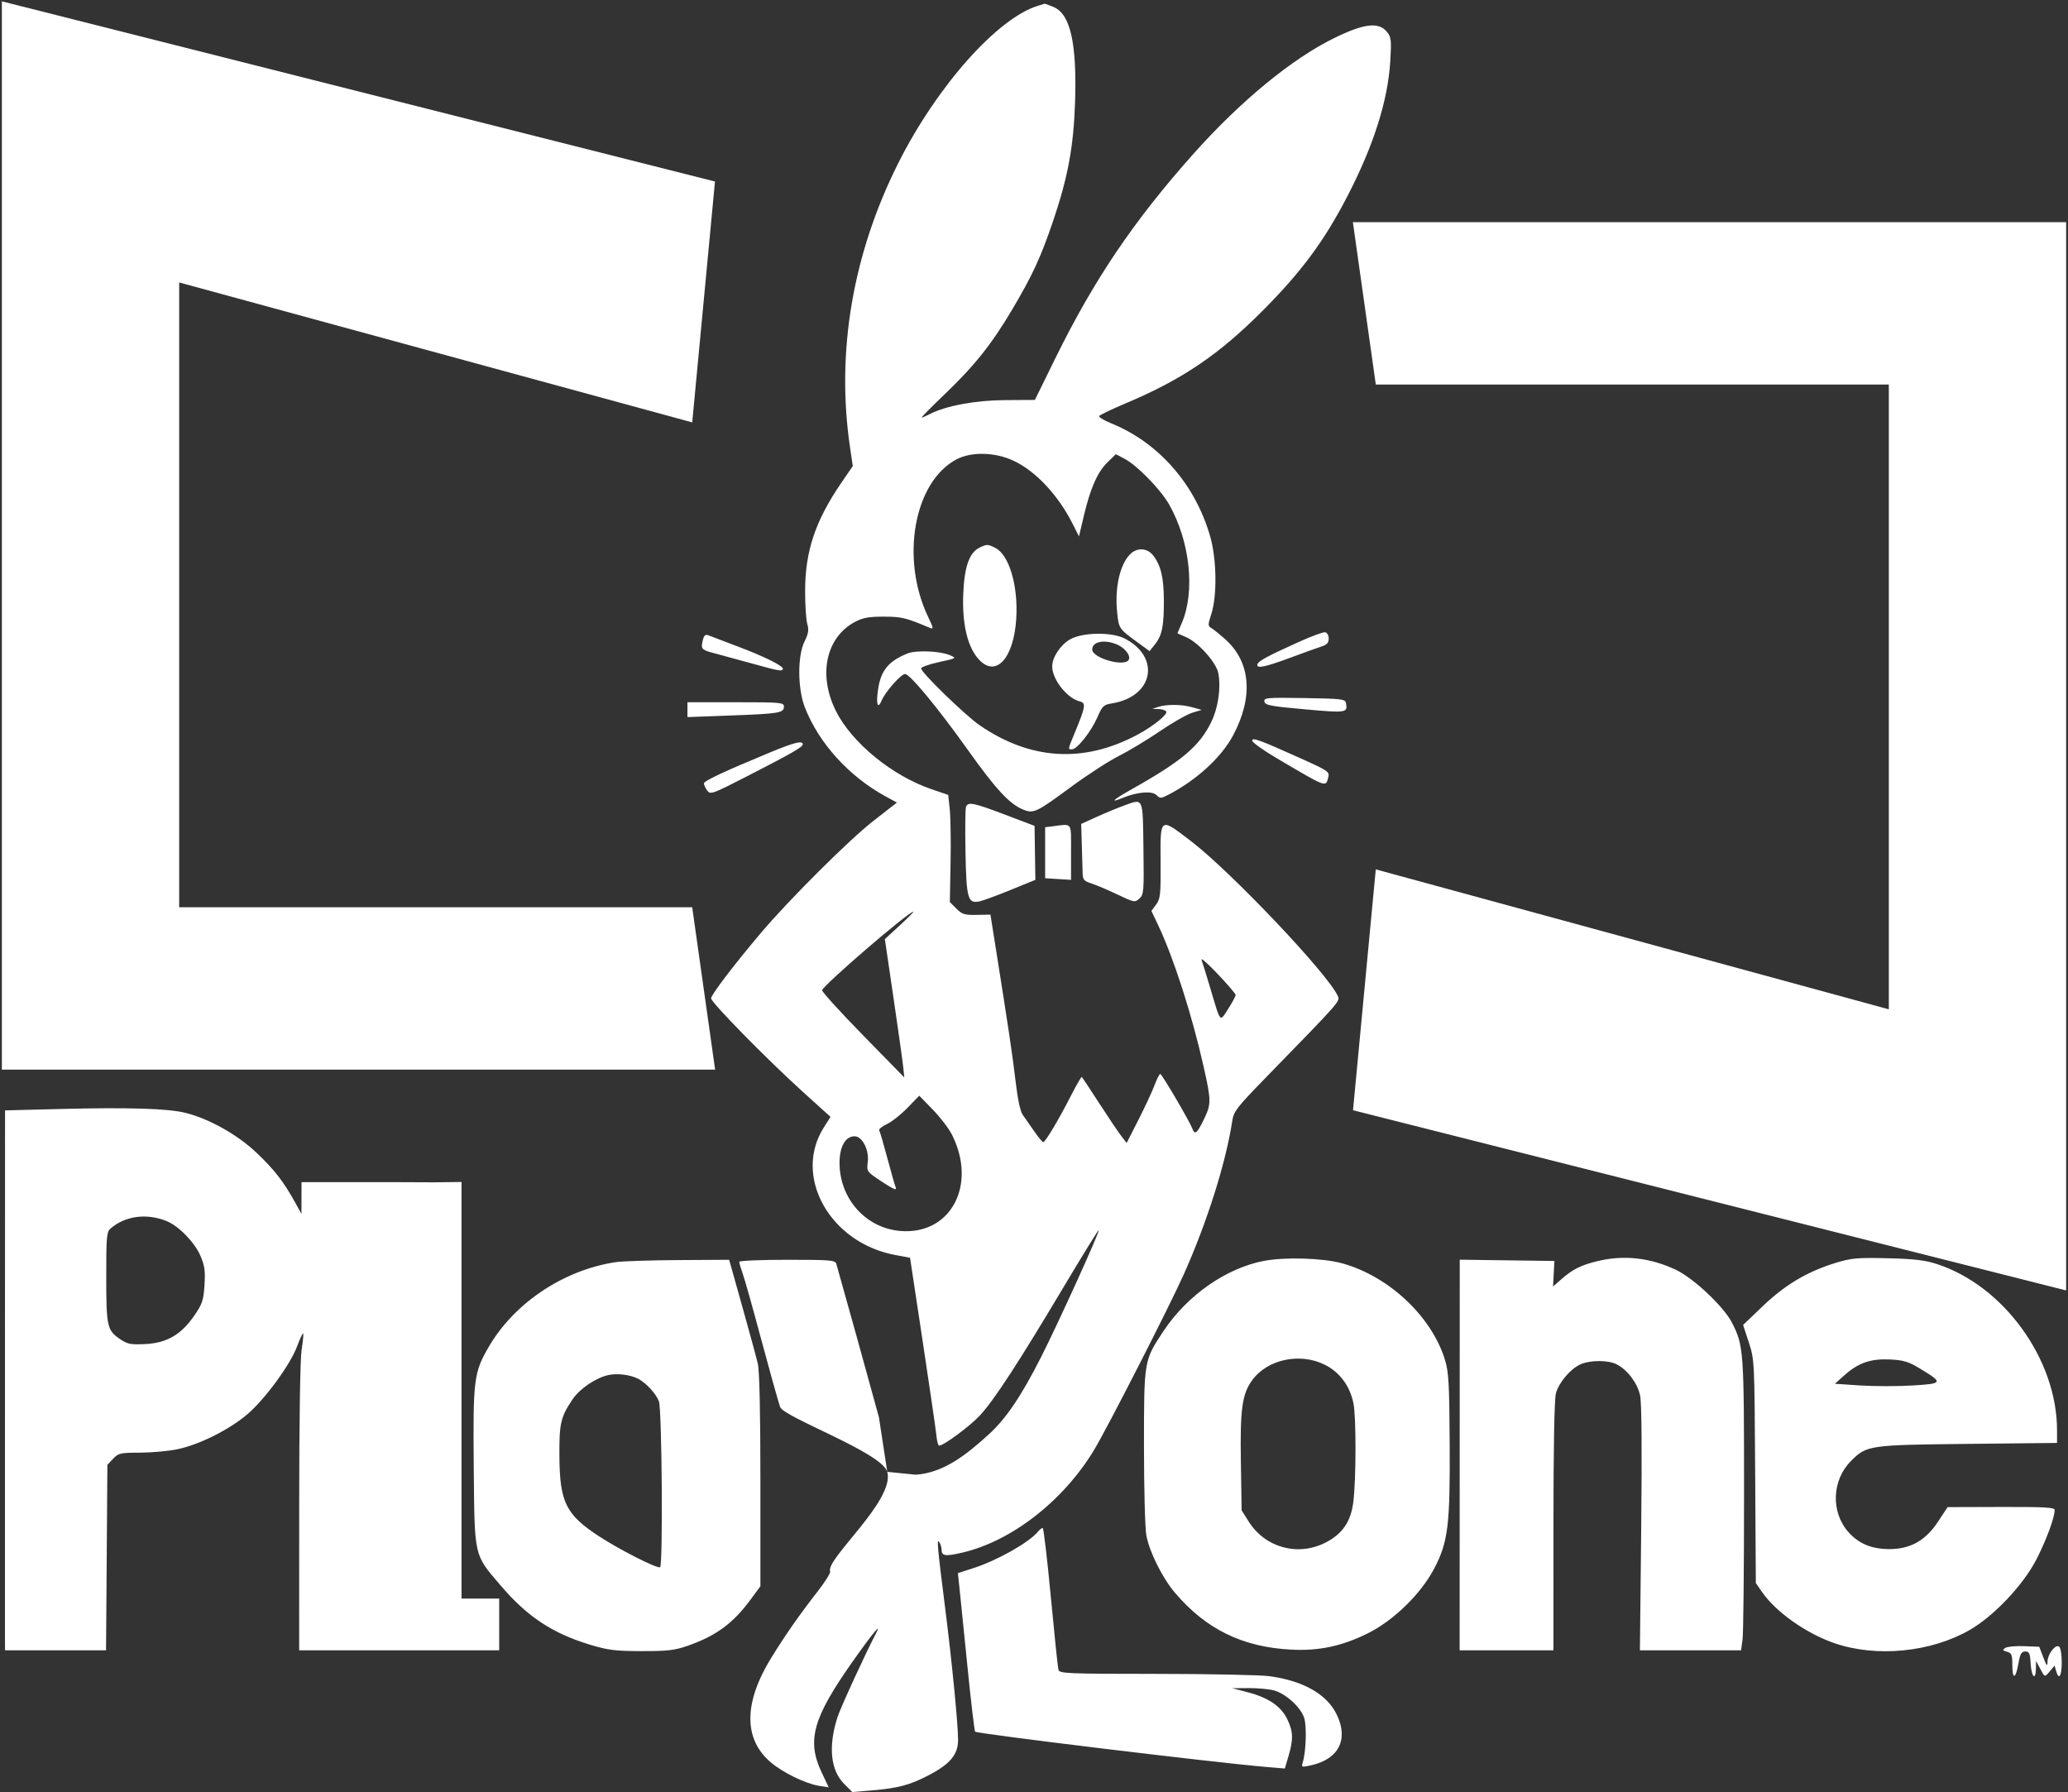 <svg width="554" height="480" viewBox="0 0 554 480" fill="none" xmlns="http://www.w3.org/2000/svg">
<rect x="0" y="0" width="554" height="480" fill="#333333" stroke="none"/>
<path fill-rule="evenodd" clip-rule="evenodd" d="M278.09 1.536C267.205 4.846 250.986 23.095 240.653 43.659C228.428 67.99 223.953 94.289 227.705 119.759L228.453 124.834L225.489 129.16C218.39 139.524 215.683 147.603 215.683 158.426C215.683 162.098 215.945 166.014 216.265 167.129C216.727 168.739 216.572 169.71 215.514 171.851C213.618 175.69 213.662 184.444 215.605 189.446C219.307 198.982 227.397 207.928 237.127 213.247L240.275 214.967L234.076 219.798C227.419 224.984 211.369 240.971 203.687 250.067C196.578 258.484 190.521 266.44 190.493 267.398C190.461 268.472 205.417 283.708 215.146 292.511L222.489 299.155L220.69 301.989C212.385 315.079 222.291 332.841 239.731 336.13L243.791 336.896L247.197 359.376C249.07 371.74 250.718 383.061 250.858 384.534C250.998 386.007 251.324 387.212 251.583 387.212C252.807 387.212 259.823 382.02 262.519 379.117C266.294 375.053 272.925 364.884 284.85 344.866C289.95 336.305 294.219 329.395 294.335 329.512C294.668 329.844 283.474 354.475 278.893 363.496C273.521 374.073 269.459 380.062 264.802 384.274C258.832 389.674 252.877 394.455 245.327 395L237.692 394.229L235.461 379.632C232.28 367.983 226.336 346.584 224.046 338.535C223.76 337.531 222.58 337.432 210.882 337.432C203.815 337.432 198.032 337.68 198.032 337.983C198.032 338.286 198.473 339.775 199.011 341.291C199.549 342.808 201.656 350.287 203.693 357.911C205.73 365.536 208.101 374.042 208.962 376.815C209.823 379.588 236.237 389.031 237.692 394.229C239.824 401.85 221.119 417.614 222.384 420.908C222.538 421.31 221.015 423.746 218.999 426.322C214.343 432.272 210.396 437.917 206.66 443.968C199.211 456.035 199.136 465.744 206.44 472.002C209.65 474.752 215.772 477.747 219.353 478.319L222.012 478.745L220.109 474.724C216.07 466.19 217.743 460.186 228.357 445.125C233.63 437.642 236.327 434.368 234.728 437.388C231.987 442.568 225.144 457.453 224.337 459.991C221.842 467.837 222.494 474.171 226.175 477.85L228.326 480L233.509 479.561C240.586 478.961 243.638 478.158 248.629 475.578C254.489 472.55 256.66 469.976 256.66 466.057C256.66 461.843 255.038 445.255 253.234 431.005C251.113 414.251 250.904 411.923 251.623 413.047C251.956 413.567 252.232 414.472 252.238 415.058C252.253 416.782 253.207 416.925 257.735 415.881C270.916 412.845 284.783 402.078 293.037 388.472C296.58 382.634 313.344 349.819 317.181 341.213C323.417 327.224 328.39 311.472 330.11 300.255C330.504 297.682 331.311 296.632 338.834 288.907C359.592 267.592 359.036 268.224 358.338 266.692C355.644 260.783 329.852 233.583 319.166 225.382C310.657 218.852 310.833 218.738 310.91 230.72C310.967 239.649 310.855 240.741 309.713 242.285L308.453 243.989L310.215 247.705C314.432 256.592 319.341 271.863 322.472 285.838C324.51 294.932 324.508 295.748 322.435 299.98C320.648 303.627 320.081 304.064 319.424 302.303C318.681 300.316 311.252 287.653 310.829 287.653C310.602 287.653 309.913 289 309.3 290.646C308.687 292.292 306.753 296.452 305.003 299.892L301.82 306.144L300.384 304.283C299.594 303.259 296.945 299.33 294.497 295.55C292.05 291.771 289.943 288.575 289.817 288.449C289.691 288.323 288.386 290.573 286.917 293.449C283.575 299.994 280.028 305.93 279.467 305.915C279.231 305.909 278.121 304.562 277 302.922C275.878 301.282 274.507 299.318 273.952 298.558C273.32 297.691 272.607 294.282 272.042 289.421C271.243 282.561 270.186 275.498 266.344 251.353L265.33 244.985L261.642 245.052C258.406 245.111 257.74 244.906 256.204 243.372L254.453 241.624L254.649 231.128C254.757 225.355 254.658 218.895 254.431 216.772L254.018 212.913L249.608 211.412C239.056 207.822 228.254 199.014 223.968 190.508C219.069 180.784 221.254 170.652 229.141 166.522C231.207 165.44 232.821 165.155 236.802 165.169C241.593 165.187 242.603 165.435 249.223 168.22C250.114 168.595 250.026 168.112 248.697 165.358C241.138 149.696 244.823 129.06 256.254 123.03C260.215 120.941 266.522 121.09 271.474 123.387C277.419 126.146 283.458 132.587 287.367 140.339L289.048 143.67L290.395 137.999C292.141 130.649 294.044 126.385 296.745 123.768L298.923 121.659L301.274 122.89C304.646 124.658 310.933 131.115 313.222 135.163C318.808 145.038 320.229 158.402 316.595 166.875L315.413 169.633L317.843 170.704C321.069 172.127 325.851 177.497 326.374 180.284C327.12 184.259 326.345 189.59 324.463 193.436C321.308 199.881 316.581 203.868 303.157 211.407C298.118 214.237 297.095 215.245 300.849 213.682C304.619 212.112 308.64 211.785 309.809 212.953C310.759 213.903 310.993 213.9 312.905 212.918C320.454 209.04 327.181 202.889 330.329 196.986C335.811 186.704 335.074 177.374 328.296 171.289C326.817 169.961 325.128 168.591 324.544 168.245C323.555 167.658 323.552 167.397 324.502 164.464C326.075 159.61 325.947 149.866 324.23 143.797C320.291 129.873 310.474 118.595 297.813 113.446C295.809 112.631 294.299 111.725 294.46 111.434C294.619 111.142 297.881 109.584 301.709 107.97C316.702 101.652 326.577 94.961 338.298 83.181C348.622 72.803 354.674 64.645 360.83 52.806C367.934 39.144 371.812 26.982 372.441 16.385C372.781 10.661 372.698 9.94 371.53 8.509C369.341 5.827 365.425 6.286 357.503 10.155C346.115 15.716 332.311 27.066 319.651 41.275C303.672 59.212 293.015 75.002 282.653 96.096L277.236 107.123L269.312 107.168C261.284 107.214 253.392 108.683 249.013 110.946C248.052 111.442 247.104 111.849 246.904 111.849C246.705 111.849 249.432 109.084 252.964 105.705C261.094 97.928 265.644 92.223 271.203 82.832C276.562 73.781 278.771 69.016 282 59.549C286.071 47.612 287.615 39.327 288 27.334C288.508 11.559 286.741 3.752 282.237 1.871C281.021 1.363 279.945 0.972 279.847 1.002C279.75 1.031 278.959 1.272 278.09 1.536ZM262.444 146.666C259.659 148.005 258.323 151.818 258.04 159.241C257.734 167.276 259.224 173.424 262.268 176.681C266.824 181.557 271.58 176.334 272.245 165.724C272.792 156.974 270.372 148.695 266.713 146.804C264.634 145.729 264.407 145.722 262.444 146.666ZM302.644 148.553C299.99 151.349 298.64 157.399 299.253 163.748C299.7 168.386 299.696 168.381 304.846 172.134L307.957 174.402L309.414 172.583C311.307 170.22 311.827 167.614 311.79 160.683C311.759 154.656 310.963 151.369 308.902 148.75C307.281 146.69 304.496 146.603 302.644 148.553ZM347.913 171.957C339.512 175.756 337.156 177.022 336.865 177.896C336.436 179.183 338.799 178.723 345.592 176.196C349.208 174.851 353.018 173.48 354.058 173.151C355.468 172.703 355.949 172.165 355.949 171.036C355.949 170.187 355.534 169.447 355.003 169.351C354.483 169.256 351.293 170.429 347.913 171.957ZM188.352 171.202C187.67 173.748 187.885 174.051 190.94 174.856C192.587 175.29 196.771 176.429 200.238 177.387C208.856 179.768 209.33 179.861 209.717 179.235C210.169 178.506 204.842 175.853 197.086 172.946C193.619 171.646 190.323 170.395 189.762 170.165C189.039 169.87 188.628 170.172 188.352 171.202ZM286.67 171.248C284.079 172.733 281.876 176.065 281.876 178.499C281.876 181.968 285.832 187.008 289.223 187.859C290.965 188.296 290.837 189.192 288.075 195.9C285.99 200.965 286.04 200.696 287.185 200.696C288.548 200.696 292.297 195.979 293.954 192.179C295.312 189.065 295.631 188.762 297.951 188.384C308.996 186.583 311.023 176.029 301.286 171.022C297.801 169.231 289.979 169.352 286.67 171.248ZM299.182 172.602C301.384 173.522 303.028 175.678 302.356 176.765C301.151 178.714 292.593 176.252 292.593 173.956C292.593 171.855 295.809 171.194 299.182 172.602ZM243.106 175.033C238.043 177.102 236.043 179.501 235.262 184.441C234.61 188.56 235.105 190.213 236.206 187.595C237.181 185.277 241.386 180.532 242.466 180.532C243.748 180.532 251.219 189.557 259.164 200.705C266.797 211.415 270.374 215.292 274.036 216.821C276.861 218.001 277.593 217.658 286.919 210.78C291.253 207.584 296.989 203.867 299.665 202.52C302.341 201.174 307.305 198.183 310.697 195.874C314.089 193.566 317.998 191.332 319.385 190.911L321.907 190.145L319.385 189.438C316.538 188.639 312.59 188.603 310.244 189.354L308.668 189.859L310.365 189.921C311.298 189.956 312.223 190.245 312.419 190.564C312.903 191.346 308.932 194.541 304.624 196.836C290.316 204.455 276.086 203.6 262.5 194.303C258.543 191.595 246.481 179.866 246.765 179.002C246.887 178.63 249.092 177.869 251.666 177.31C256.316 176.298 256.333 176.288 254.453 175.483C251.829 174.359 245.381 174.104 243.106 175.033ZM338.729 187.921C338.917 188.892 340.342 189.164 349.572 189.993C360.721 190.995 361.074 190.94 360.565 188.288C360.365 187.249 359.381 187.133 349.43 186.976C339.266 186.815 338.53 186.88 338.729 187.921ZM184.163 190.083V192.072L195.668 191.649C208.705 191.169 210.01 190.954 210.01 189.28C210.01 188.157 209.323 188.094 197.086 188.094H184.163V190.083ZM335.461 198.39C335.461 198.844 338.368 200.93 341.922 203.026C355.551 211.06 355.126 210.898 355.808 208.29C356.227 206.687 355.949 206.495 348.069 202.959C337.213 198.087 335.461 197.452 335.461 198.39ZM206.227 201.562C193.723 206.746 188.576 209.164 188.576 209.85C188.576 210.228 188.972 211.079 189.457 211.741C190.3 212.893 190.745 212.735 200.016 207.985C212.062 201.812 215.053 200.1 215.053 199.376C215.053 198.279 212.796 198.838 206.227 201.562ZM301.103 215.772C299.37 216.397 296.082 217.76 293.797 218.799L289.642 220.69L289.811 226.288C289.904 229.368 290.001 232.787 290.026 233.886C290.066 235.625 290.379 235.985 292.435 236.651C293.736 237.073 296.867 238.405 299.394 239.612C303.839 241.735 304.029 241.769 305.238 240.675C306.415 239.61 306.478 238.827 306.318 227.217C306.125 213.294 306.386 213.868 301.103 215.772ZM258.785 216.118C258.589 216.63 258.526 222.116 258.647 228.31C258.888 240.661 259.267 242.028 262.297 241.458C263.184 241.291 266.938 239.92 270.639 238.411L277.369 235.668L277.258 228.436L277.148 221.206L269.268 218.217C260.732 214.98 259.329 214.699 258.785 216.118ZM282.034 221.315L279.985 221.57V228.403V235.236L283.453 235.452L286.921 235.668L286.92 228.264C286.919 219.975 287.395 220.651 282.034 221.315ZM241.021 247.887L237.045 251.541L239.355 267.234C240.625 275.865 241.797 284.203 241.96 285.762L242.256 288.598L231.162 277.256C225.061 271.018 220.146 265.61 220.24 265.238C220.603 263.811 243.509 244.099 244.682 244.205C244.856 244.221 243.208 245.878 241.021 247.887ZM331.017 266.488C331.034 266.805 330.141 268.476 329.033 270.202C326.711 273.818 327.074 274.236 324.218 264.653C323.185 261.188 322.134 257.785 321.883 257.092C321.632 256.399 323.577 258.1 326.206 260.873C328.835 263.645 331.001 266.173 331.017 266.488ZM255.006 303.89C261.839 317.408 254.701 330.797 241.239 329.717C232.105 328.984 225.107 321.331 224.908 311.858C224.812 307.326 226.4 304.351 228.915 304.351C231.002 304.351 232.875 308.006 232.466 311.282C232.153 313.792 232.17 313.815 236.303 316.546C239.256 318.498 240.317 318.953 239.98 318.122C239.719 317.479 238.689 313.886 237.692 310.137C236.695 306.389 235.725 303.073 235.538 302.77C235.35 302.467 236.267 301.715 237.576 301.101C238.884 300.486 241.372 298.52 243.106 296.732L246.258 293.481L249.879 297.195C251.869 299.238 254.177 302.251 255.006 303.89ZM16.005 297.045L1.352 297.42L1.331 364.843C1.319 401.925 1.317 434.463 1.327 437.149L1.345 442.033H14.878H28.411L28.589 417.193L28.768 392.353L30.296 390.728C31.719 389.215 32.218 389.102 37.546 389.092C40.693 389.085 45.216 388.668 47.599 388.163C53.416 386.931 61.304 382.995 66.151 378.906C70.929 374.874 77.743 365.59 79.605 360.574C80.348 358.573 81.07 357.049 81.208 357.187C81.346 357.326 81.166 359.247 80.807 361.456C80.41 363.904 80.153 380.418 80.151 403.753L80.146 442.033H93.069H105.993V379.336V316.638H93.384H80.776L80.765 320.892L80.754 325.145L79.014 321.994C75.96 316.464 73.471 313.265 68.713 308.751C63.612 303.914 56.079 299.683 49.709 298.081C45.031 296.903 34.39 296.577 16.005 297.045ZM105.993 379.336V442.033H121.438H133.731V435.101V428.17H128.687H123.644V372.379V316.589L116.394 316.681L105.993 316.638V379.336ZM44.648 327.071C47.866 328.373 52.135 332.749 53.672 336.319C54.836 339.023 55.027 340.386 54.782 344.216C54.517 348.324 54.207 349.248 52.028 352.41C48.52 357.499 44.679 359.724 38.915 360.006C35.038 360.195 34.148 360.025 32.244 358.734C28.683 356.318 28.472 355.391 28.462 342.098C28.454 331.419 28.577 329.958 29.556 329.104C33.498 325.667 39.261 324.89 44.648 327.071ZM338.613 337.726C328.529 339.64 318.081 346.923 311.737 356.461C306.44 364.424 306.462 364.3 306.462 387.448C306.462 398.66 306.745 409.361 307.092 411.229C307.92 415.696 311.394 422.659 314.778 426.635C323.078 436.387 332.816 441.153 345.862 441.849C353.255 442.244 359.411 440.946 366.343 437.529C373.305 434.098 380.674 426.915 384.235 420.088C387.936 412.992 388.484 408.543 388.357 386.582C388.264 370.515 388.092 367.48 387.088 364.213C383.502 352.54 371.949 341.739 359.416 338.342C354.313 336.959 344.231 336.66 338.613 337.726ZM427.967 337.787C423.558 338.855 421.293 339.984 418.315 342.597L416.048 344.587L416.23 341.167L416.411 337.747L403.733 337.577L391.054 337.407L391.04 389.72L391.025 442.033H403.589H416.153L416.157 408.794C416.158 387.543 416.399 374.697 416.821 373.175C417.644 370.213 420.835 366.504 423.53 365.379C426.201 364.264 430.892 364.294 433.111 365.441C436.019 366.944 438.667 370.468 439.368 373.772C439.787 375.75 439.891 388.227 439.666 409.424L439.318 442.033H452.866H466.414L466.815 439.109C467.036 437.501 467.216 419.98 467.216 400.174C467.216 361.653 467.133 360.47 463.978 354.269C461.803 349.991 453.682 342.345 448.934 340.103C442.073 336.863 435.004 336.082 427.967 337.787ZM491.802 338.247C484.222 340.563 478.307 344.061 472.327 349.762L466.961 354.878L468.487 359.545C470.002 364.18 470.014 364.424 470.192 394.112L470.372 424.012L472.078 426.472C475.776 431.808 483.9 437.534 491.457 440.132C502.717 444.004 517.32 442.563 527.735 436.55C534.163 432.839 542.019 424.523 545.519 417.724C548.178 412.561 550.43 406.462 550.43 404.426C550.43 403.762 547.561 403.604 536.088 403.639L521.746 403.683L519.194 407.561C515.844 412.651 511.757 414.944 506.072 414.924C501.349 414.907 497.882 413.449 495.14 410.327C490.41 404.943 490.744 396.431 495.887 391.3C500.087 387.109 500.64 387.029 527.262 386.743L551.06 386.489V383.043C551.06 364.128 536.819 344.433 518.909 338.581C515.692 337.529 512.848 337.194 505.671 337.022C497.552 336.827 496.001 336.964 491.802 338.247ZM164.936 338.064C151.029 340.154 137.823 348.951 130.968 360.689C126.92 367.621 126.694 369.428 126.915 393.049C127.143 417.326 126.885 416.198 134.132 424.688C141.236 433.01 147.98 437.479 158.018 440.519C162.904 441.998 164.792 442.234 171.87 442.249C178.781 442.263 180.708 442.043 184.163 440.842C191.752 438.204 196.351 434.849 200.981 428.573L203.706 424.881V396.559C203.706 378.272 203.461 367.189 203.016 365.279C202.637 363.653 200.753 356.722 198.83 349.877L195.334 337.432L181.711 337.511C174.218 337.554 166.669 337.803 164.936 338.064ZM354.892 365.536C358.919 367.541 361.703 371.32 362.599 376C363.325 379.785 363.294 396.202 362.549 402.264C361.897 407.578 359.631 410.879 355.044 413.205C347.663 416.946 338.913 414.535 334.515 407.549L332.624 404.545L332.42 391.79C332.19 377.417 332.735 373.43 335.438 369.7C339.5 364.095 348.243 362.223 354.892 365.536ZM514.211 366.49C520.676 370.403 520.599 370.593 512.335 371.101C508.352 371.346 502.043 371.342 498.315 371.093L491.537 370.639L494.226 368.254C497.906 364.99 501.231 363.87 506.445 364.139C509.923 364.318 511.322 364.742 514.211 366.49ZM170.925 369.286C173.036 370.358 175.743 373.282 176.515 375.325C177.331 377.484 177.629 419.53 176.83 419.796C175.874 420.114 166.079 415.145 160.507 411.515C151.605 405.715 149.94 402.359 149.859 390.048C149.801 381.215 150.189 379.549 153.407 374.782C155.306 371.969 159.602 369.054 162.939 368.317C165.352 367.782 168.783 368.199 170.925 369.286ZM278.039 410.278C275.64 413.167 267.172 417.953 260.846 419.996L256.611 421.363L256.994 424.924C257.204 426.883 258.166 436.358 259.131 445.982C260.095 455.605 261.04 463.634 261.23 463.824C261.805 464.398 325.505 472.123 339.038 473.26L344.192 473.693L345.185 470.351C346.51 465.887 346.437 463.759 344.841 460.464C343.17 457.014 339.792 454.715 334.282 453.278L330.102 452.187L334.515 452.154C336.942 452.137 340.012 452.423 341.337 452.79C344.472 453.66 348.432 457.273 349.372 460.122C350.099 462.32 349.882 469.153 348.996 472.067C348.596 473.377 348.687 473.408 351.267 472.828C358.656 471.169 361.314 465.884 358.1 459.246C355.47 453.815 349.251 450.251 340.189 448.978C337.762 448.638 324.093 448.353 309.814 448.346C285.632 448.334 283.831 448.258 283.545 447.231C283.376 446.625 282.458 437.834 281.504 427.697C280.551 417.561 279.57 409.266 279.325 409.266C279.079 409.266 278.5 409.721 278.039 410.278ZM537.191 441.397C536.399 441.929 536.476 442.096 537.664 442.421C538.888 442.757 539.082 443.231 539.082 445.887C539.082 449.939 539.962 449.814 540.701 445.656C541.179 442.963 541.523 442.348 542.549 442.348C543.626 442.348 543.838 442.831 544.001 445.656C544.207 449.235 545.37 450.274 545.411 446.916L545.437 444.868L546.44 446.759C547.817 449.351 547.726 449.322 549.142 447.636L550.408 446.128L550.807 447.546C551.549 450.176 552.321 448.989 552.321 445.22C552.321 443.057 552.012 441.286 551.588 441.024C550.571 440.396 548.546 443.069 548.504 445.096C548.476 446.471 548.282 446.268 547.385 443.923L546.3 441.087L542.219 440.925C539.974 440.835 537.711 441.048 537.191 441.397Z" fill="white"/>
<path d="M191 286H1V1L191 49L185 112.5L47.5 75V243.5H185L191 286Z" fill="white"/>
<path d="M191 286H1V1L191 49L185 112.5L47.5 75V243.5H185L191 286Z" fill="white"/>
<path d="M1 286H191L185 243.5H47.5V75L185 112.5L191 49L1 1V286Z" stroke="white"/>
<path d="M363 60H553V345L363 297L369 233.5L506.5 271V102.5H369L363 60Z" fill="white"/>
<path d="M363 60H553V345L363 297L369 233.5L506.5 271V102.5H369L363 60Z" fill="white"/>
<path d="M553 60H363L369 102.5H506.5V271L369 233.5L363 297L553 345V60Z" stroke="white"/>
</svg>
